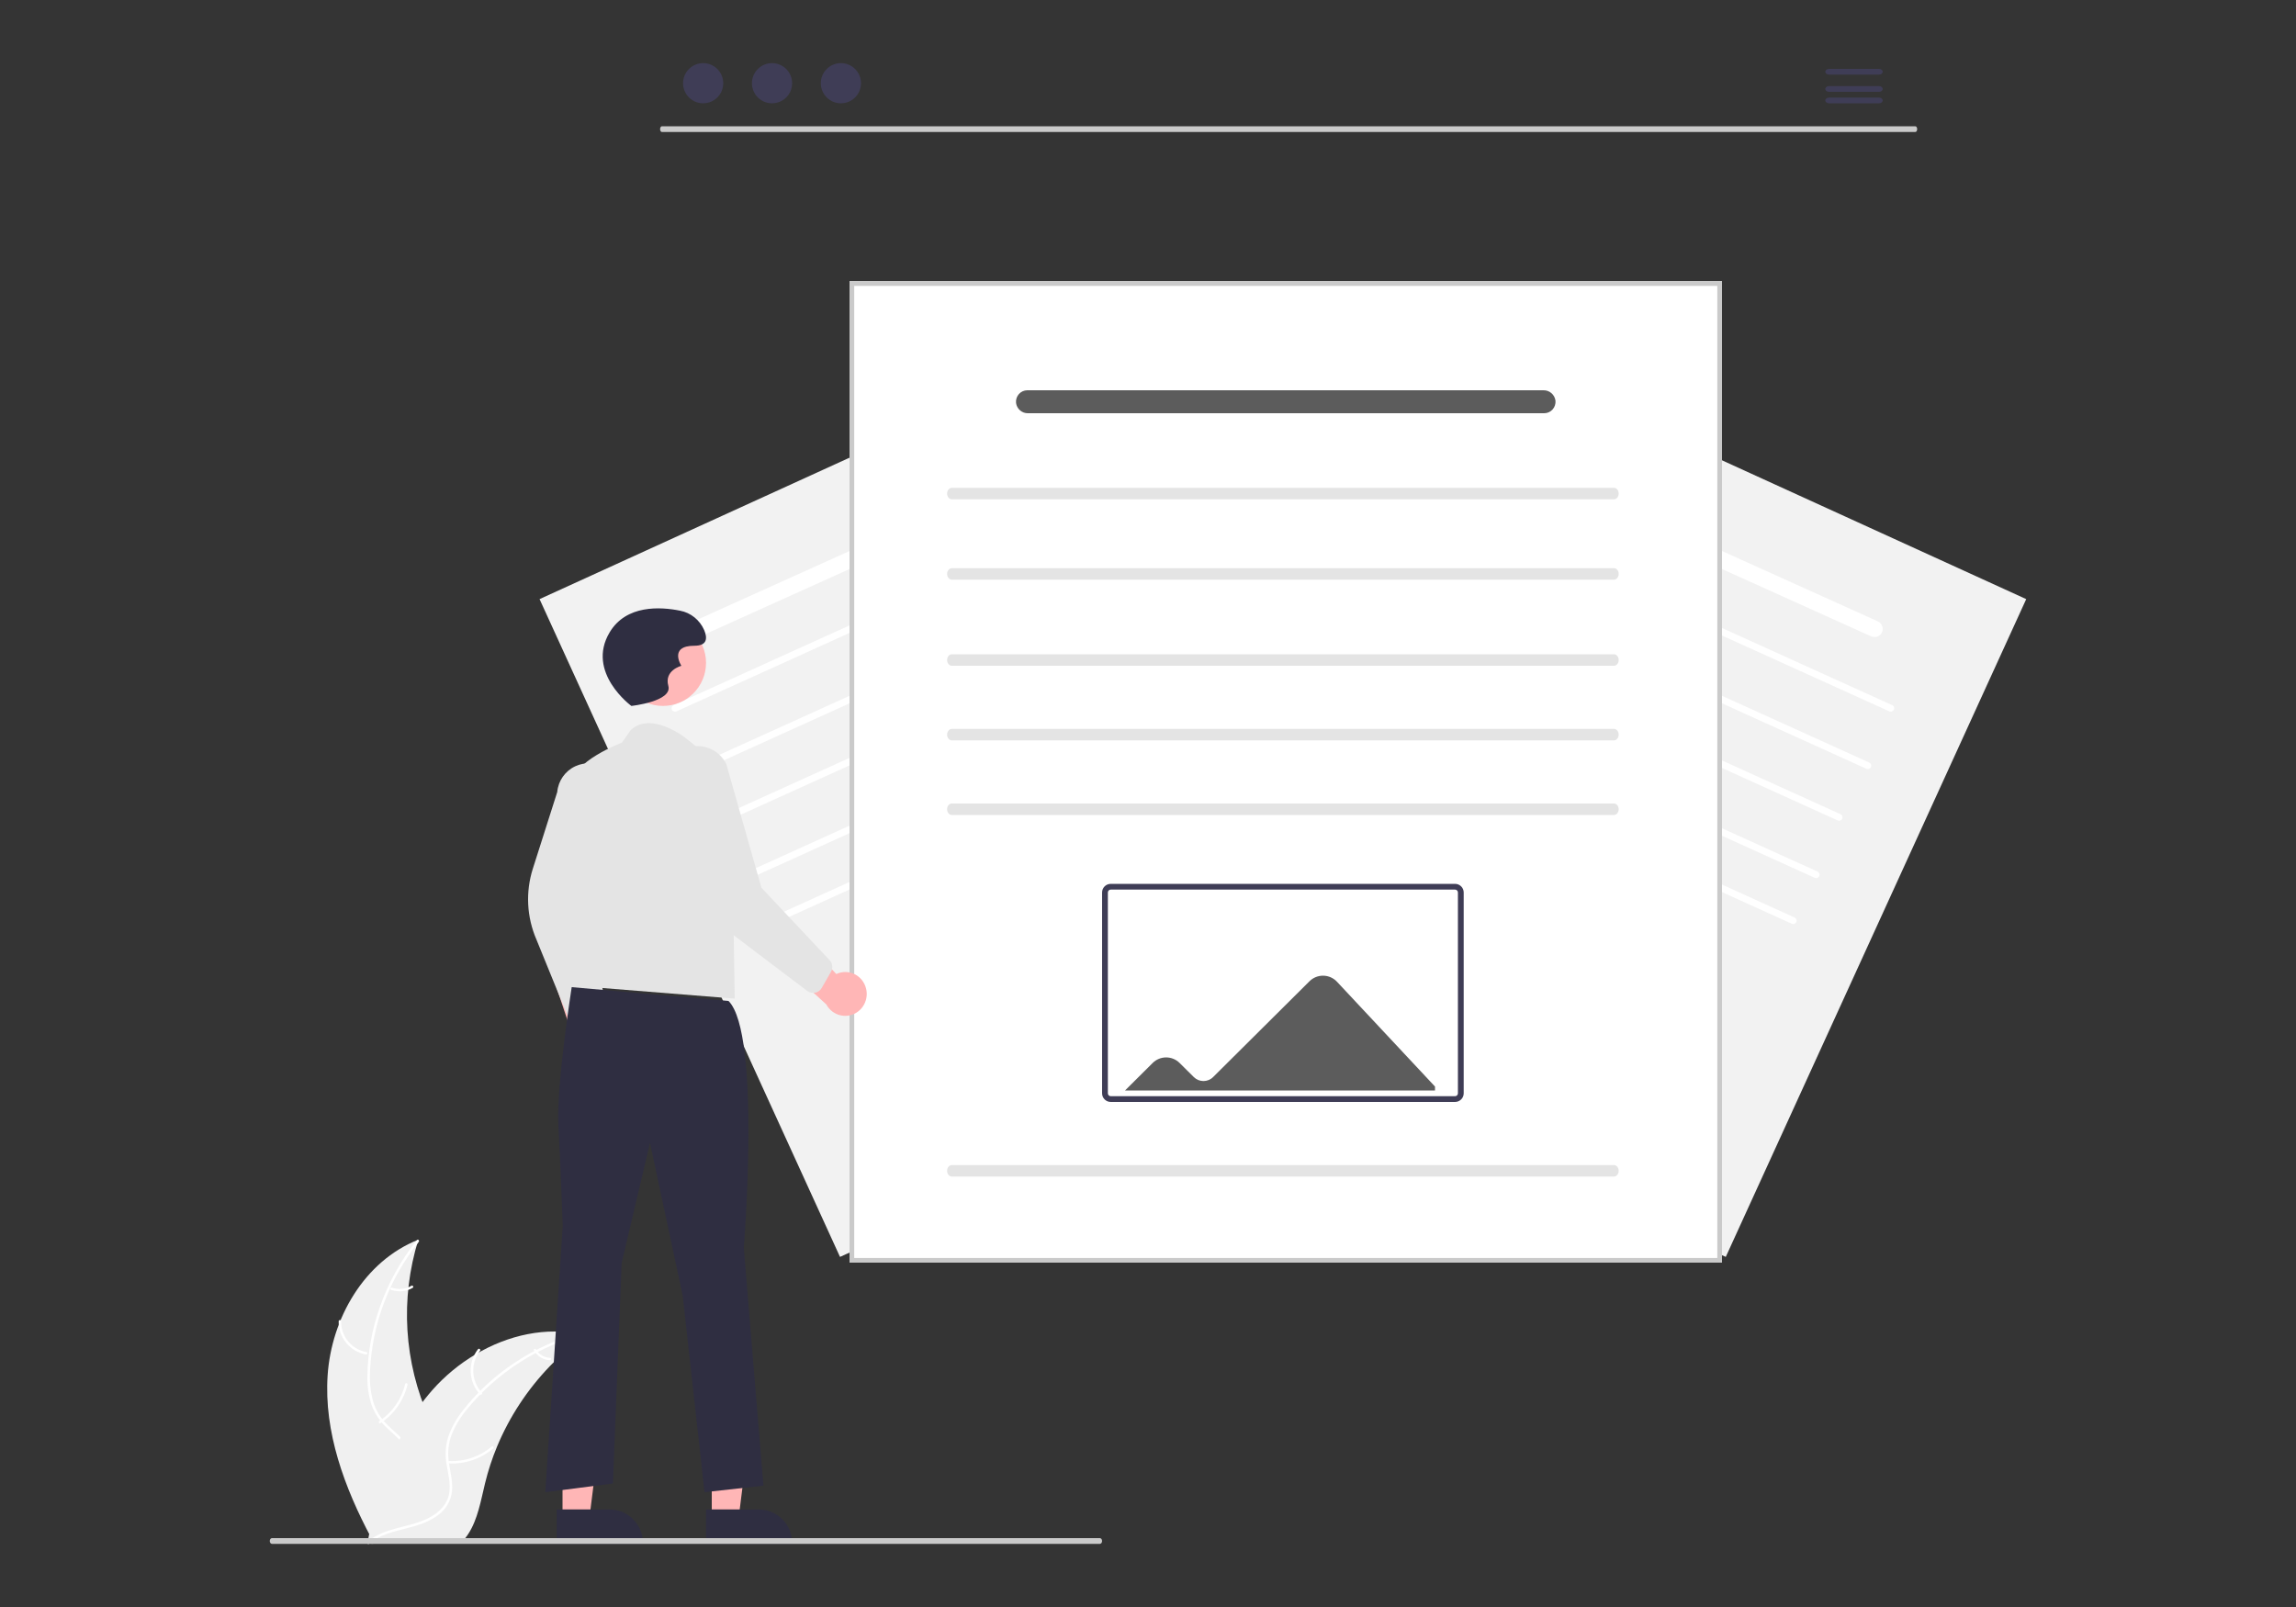 <?xml version="1.0" encoding="UTF-8"?>
<svg width="400px" height="280px" viewBox="0 0 400 280" version="1.1" xmlns="http://www.w3.org/2000/svg" xmlns:xlink="http://www.w3.org/1999/xlink">
    <title>post-item</title>
    <g id="post-item" stroke="none" stroke-width="1" fill="none" fill-rule="evenodd">
        <rect fill="#343434" x="0" y="0" width="400" height="280"></rect>
        <g id="undraw_online_articles_re_yrkj" transform="translate(47, 11)" fill-rule="nonzero">
            <polygon id="Path" fill="#F2F2F2" points="253.656 208 152 161.611 204.344 47 306 93.389"></polygon>
            <path d="M269.151,141.946 L192.351,107.137 C192.049,107 191.917,106.647 192.054,106.348 C192.192,106.049 192.547,105.917 192.849,106.054 L269.649,140.863 C269.951,141 270.083,141.353 269.946,141.652 C269.808,141.951 269.453,142.083 269.151,141.946 L269.151,141.946 Z" id="Path" fill="#FFFFFF"></path>
            <path d="M273.151,131.946 L196.351,97.137 C196.156,97.048 196.023,96.864 196.003,96.652 C195.982,96.44 196.077,96.234 196.252,96.11 C196.426,95.987 196.654,95.965 196.849,96.054 L273.649,130.863 C273.844,130.952 273.977,131.136 273.997,131.348 C274.018,131.56 273.923,131.766 273.748,131.89 C273.574,132.013 273.346,132.035 273.151,131.946 L273.151,131.946 Z" id="Path" fill="#FFFFFF"></path>
            <path d="M278.152,122.947 L201.351,88.137 C201.156,88.048 201.023,87.864 201.003,87.652 C200.982,87.44 201.077,87.234 201.252,87.11 C201.426,86.987 201.654,86.965 201.849,87.054 L278.65,121.864 C278.951,122 279.083,122.353 278.946,122.652 C278.808,122.95 278.453,123.082 278.152,122.947 L278.152,122.947 Z" id="Path" fill="#FFFFFF"></path>
            <path d="M282.151,112.946 L205.351,78.137 C205.156,78.048 205.023,77.864 205.003,77.652 C204.982,77.44 205.077,77.234 205.252,77.11 C205.426,76.987 205.654,76.965 205.849,77.054 L282.649,111.863 C282.951,112 283.083,112.353 282.946,112.652 C282.808,112.951 282.453,113.083 282.151,112.946 L282.151,112.946 Z" id="Path" fill="#FFFFFF"></path>
            <path d="M265.151,149.946 L188.351,115.137 C188.156,115.048 188.023,114.864 188.003,114.652 C187.982,114.44 188.077,114.234 188.252,114.11 C188.426,113.987 188.654,113.965 188.849,114.054 L265.649,148.863 C265.951,149 266.083,149.353 265.946,149.652 C265.808,149.951 265.453,150.083 265.151,149.946 L265.151,149.946 Z" id="Path" fill="#FFFFFF"></path>
            <path d="M278.972,99.871 L218.907,72.76 C218.208,72.462 217.845,71.693 218.063,70.972 C218.194,70.589 218.483,70.278 218.858,70.118 C219.233,69.957 219.66,69.961 220.032,70.129 L280.078,97.231 C280.791,97.531 281.16,98.314 280.934,99.047 C280.799,99.425 280.51,99.729 280.136,99.886 C279.763,100.043 279.341,100.038 278.972,99.871 L278.972,99.871 Z" id="Path" fill="#FFFFFF"></path>
            <polygon id="Path" fill="#F2F2F2" points="47 93.389 148.656 47 201 161.611 99.344 208"></polygon>
            <path d="M83.849,141.946 L160.649,107.137 C160.844,107.048 160.977,106.864 160.997,106.652 C161.018,106.44 160.923,106.234 160.748,106.11 C160.574,105.987 160.346,105.965 160.151,106.054 L83.351,140.863 C83.156,140.952 83.023,141.136 83.003,141.348 C82.982,141.56 83.077,141.766 83.252,141.89 C83.426,142.013 83.654,142.035 83.849,141.946 Z" id="Path" fill="#FFFFFF"></path>
            <path d="M79.849,131.946 L156.649,97.137 C156.951,97 157.083,96.647 156.946,96.348 C156.808,96.049 156.453,95.917 156.151,96.054 L79.351,130.863 C79.156,130.952 79.023,131.136 79.003,131.348 C78.982,131.56 79.077,131.766 79.252,131.89 C79.426,132.013 79.654,132.035 79.849,131.946 L79.849,131.946 Z" id="Path" fill="#FFFFFF"></path>
            <path d="M75.848,122.946 L152.649,88.137 C152.951,88 153.083,87.647 152.946,87.348 C152.808,87.049 152.453,86.917 152.151,87.054 L75.35,121.863 C75.049,122 74.917,122.353 75.054,122.652 C75.192,122.951 75.547,123.082 75.848,122.946 L75.848,122.946 Z" id="Path" fill="#FFFFFF"></path>
            <path d="M70.849,112.946 L147.649,78.137 C147.844,78.048 147.977,77.864 147.997,77.652 C148.018,77.44 147.923,77.234 147.748,77.11 C147.574,76.987 147.346,76.965 147.151,77.054 L70.351,111.863 C70.049,112 69.917,112.353 70.054,112.652 C70.192,112.951 70.547,113.083 70.849,112.946 L70.849,112.946 Z" id="Path" fill="#FFFFFF"></path>
            <path d="M87.849,149.946 L164.649,115.137 C164.951,115 165.083,114.647 164.946,114.348 C164.808,114.049 164.453,113.917 164.151,114.054 L87.351,148.863 C87.156,148.952 87.023,149.136 87.003,149.348 C86.982,149.56 87.077,149.766 87.252,149.89 C87.426,150.013 87.654,150.035 87.849,149.946 L87.849,149.946 Z" id="Path" fill="#FFFFFF"></path>
            <path d="M75.028,99.871 L135.093,72.76 C135.792,72.462 136.155,71.693 135.937,70.972 C135.806,70.589 135.517,70.278 135.142,70.118 C134.767,69.957 134.34,69.961 133.968,70.129 L73.922,97.231 C73.209,97.531 72.84,98.314 73.066,99.047 C73.201,99.425 73.49,99.729 73.864,99.886 C74.237,100.043 74.659,100.038 75.028,99.871 Z" id="Path" fill="#FFFFFF"></path>
            <path d="M10.078,228.631 C10.737,218.759 16.42,208.744 25.882,205 C22.692,215.305 23.371,226.37 27.8,236.238 C29.522,240.037 31.846,244.089 30.69,248.085 C29.971,250.571 27.96,252.556 25.657,253.858 C23.353,255.16 20.752,255.867 18.182,256.561 L17.695,257 C13.01,248.208 9.42,238.503 10.078,228.631 Z" id="Path" fill="#F0F0F0"></path>
            <path d="M25.948,205.385 C20.801,211.815 17.834,219.684 17.469,227.875 C17.359,229.637 17.531,231.405 17.978,233.114 C18.467,234.765 19.395,236.257 20.666,237.433 C21.827,238.554 23.147,239.567 24.013,240.948 C24.889,242.39 25.1,244.133 24.593,245.738 C24.021,247.732 22.759,249.404 21.466,250.997 C20.032,252.765 18.513,254.579 17.994,256.842 C17.931,257.116 17.504,257.004 17.567,256.73 C18.47,252.793 22.14,250.371 23.744,246.778 C24.492,245.102 24.734,243.192 23.838,241.521 C23.054,240.06 21.694,239.014 20.508,237.89 C19.251,236.76 18.294,235.343 17.72,233.763 C17.187,232.082 16.946,230.323 17.01,228.563 C17.089,224.596 17.798,220.667 19.112,216.918 C20.588,212.631 22.795,208.626 25.637,205.075 C25.813,204.855 26.123,205.167 25.948,205.385 L25.948,205.385 Z" id="Path" fill="#FFFFFF"></path>
            <path d="M16.733,224.996 C13.957,224.492 11.954,222.043 12.001,219.21 C12.004,219.094 12.098,219.001 12.214,219 C12.329,218.999 12.425,219.09 12.43,219.206 C12.382,221.845 14.255,224.125 16.843,224.579 C17.115,224.627 17.004,225.044 16.733,224.996 L16.733,224.996 Z" id="Path" fill="#FFFFFF"></path>
            <path d="M19.096,236.605 C21.364,235.086 22.967,232.781 23.586,230.15 C23.647,229.889 24.055,229.996 23.994,230.257 C23.345,232.993 21.672,235.388 19.308,236.964 C19.082,237.114 18.872,236.754 19.096,236.605 L19.096,236.605 Z" id="Path" fill="#FFFFFF"></path>
            <path d="M21.294,213.361 C22.407,213.753 23.671,213.632 24.659,213.037 C24.908,212.886 25.142,213.241 24.895,213.391 C23.801,214.044 22.407,214.181 21.173,213.757 C21.05,213.725 20.977,213.615 21.006,213.506 C21.04,213.397 21.168,213.332 21.294,213.361 L21.294,213.361 Z" id="Path" fill="#FFFFFF"></path>
            <path d="M55,221.679 C54.857,221.782 54.715,221.885 54.572,221.992 C52.662,223.386 50.871,224.93 49.217,226.609 C49.087,226.737 48.957,226.868 48.831,226.999 C44.889,231.085 41.756,235.851 39.591,241.055 C38.732,243.127 38.035,245.26 37.506,247.435 C36.777,250.44 36.229,253.754 34.577,256.273 C34.407,256.537 34.221,256.791 34.02,257.034 L17.762,257.978 C17.724,257.962 17.686,257.949 17.647,257.933 L17,258 C17.019,257.886 17.042,257.768 17.061,257.654 C17.072,257.588 17.086,257.521 17.097,257.455 C17.106,257.411 17.114,257.367 17.119,257.326 C17.122,257.312 17.125,257.297 17.128,257.286 C17.133,257.245 17.142,257.208 17.147,257.172 C17.271,256.512 17.4,255.853 17.533,255.193 C17.533,255.189 17.533,255.189 17.537,255.185 C18.568,250.16 20.038,245.175 22.234,240.566 C22.3,240.427 22.366,240.285 22.439,240.146 C23.441,238.074 24.614,236.086 25.947,234.201 C26.68,233.171 27.466,232.178 28.301,231.226 C30.465,228.77 33.011,226.663 35.844,224.981 C41.492,221.629 48.173,220.083 54.516,221.561 C54.679,221.599 54.838,221.637 55,221.679 Z" id="Path" fill="#F0F0F0"></path>
            <path d="M54.824,221.442 C46.844,223.522 39.724,228.059 34.475,234.408 C33.32,235.755 32.386,237.276 31.705,238.913 C31.094,240.53 30.928,242.28 31.224,243.983 C31.467,245.575 31.901,247.177 31.753,248.801 C31.574,250.48 30.686,252.004 29.312,252.989 C27.651,254.246 25.636,254.832 23.646,255.336 C21.437,255.897 19.133,256.444 17.35,257.948 C17.134,258.131 16.863,257.785 17.079,257.603 C20.18,254.986 24.56,255.237 28.008,253.315 C29.617,252.418 30.966,251.031 31.266,249.156 C31.529,247.516 31.083,245.865 30.822,244.254 C30.509,242.597 30.607,240.889 31.108,239.28 C31.703,237.613 32.577,236.059 33.694,234.685 C36.158,231.552 39.101,228.825 42.414,226.605 C46.181,224.05 50.358,222.157 54.764,221.008 C55.037,220.937 55.095,221.372 54.824,221.442 L54.824,221.442 Z" id="Path" fill="#FFFFFF"></path>
            <path d="M36.591,231.924 C34.599,229.745 34.462,226.427 36.268,224.087 C36.446,223.858 36.806,224.127 36.628,224.356 C34.941,226.532 35.075,229.626 36.942,231.646 C37.139,231.858 36.786,232.136 36.591,231.924 L36.591,231.924 Z" id="Path" fill="#FFFFFF"></path>
            <path d="M31.228,243.569 C33.934,243.701 36.59,242.801 38.667,241.049 C38.873,240.875 39.13,241.206 38.925,241.379 C36.76,243.199 33.994,244.13 31.178,243.985 C30.909,243.972 30.961,243.555 31.228,243.569 Z" id="Path" fill="#FFFFFF"></path>
            <path d="M46.355,224.078 C46.88,224.979 47.81,225.548 48.83,225.591 C49.087,225.602 49.038,226.01 48.782,226 C47.656,225.946 46.629,225.321 46.04,224.332 C45.976,224.242 45.99,224.115 46.074,224.043 C46.161,223.974 46.286,223.989 46.355,224.078 L46.355,224.078 Z" id="Path" fill="#FFFFFF"></path>
            <polygon id="Path" fill="#FFFFFF" points="253 209 101 209 101 38 253 38"></polygon>
            <path d="M253,209 L101,209 L101,38 L253,38 L253,209 Z M101.817,208.185 L252.183,208.185 L252.183,38.815 L101.817,38.815 L101.817,208.185 Z" id="Shape" fill="#CACACA"></path>
            <path d="M234.181,118 L118.819,118 C118.527,118 118.256,117.809 118.11,117.5 C117.963,117.191 117.963,116.809 118.11,116.5 C118.256,116.191 118.527,116 118.819,116 L234.181,116 C234.633,116 235,116.448 235,117 C235,117.552 234.633,118 234.181,118 L234.181,118 Z" id="Path" fill="#E4E4E4"></path>
            <path d="M234.181,105 L118.819,105 C118.367,105 118,104.552 118,104 C118,103.448 118.367,103 118.819,103 L234.181,103 C234.633,103 235,103.448 235,104 C235,104.552 234.633,105 234.181,105 L234.181,105 Z" id="Path" fill="#E4E4E4"></path>
            <path d="M234.181,90 L118.819,90 C118.527,90 118.256,89.809 118.11,89.5 C117.963,89.191 117.963,88.809 118.11,88.5 C118.256,88.191 118.527,88 118.819,88 L234.181,88 C234.633,88 235,88.448 235,89 C235,89.552 234.633,90 234.181,90 L234.181,90 Z" id="Path" fill="#E4E4E4"></path>
            <path d="M234.181,76 L118.819,76 C118.367,76 118,75.552 118,75 C118,74.448 118.367,74 118.819,74 L234.181,74 C234.633,74 235,74.448 235,75 C235,75.552 234.633,76 234.181,76 L234.181,76 Z" id="Path" fill="#E4E4E4"></path>
            <path d="M234.181,131 L118.819,131 C118.367,131 118,130.552 118,130 C118,129.448 118.367,129 118.819,129 L234.181,129 C234.633,129 235,129.448 235,130 C235,130.552 234.633,131 234.181,131 L234.181,131 Z" id="Path" fill="#E4E4E4"></path>
            <path d="M234.181,194 L118.819,194 C118.367,194 118,193.552 118,193 C118,192.448 118.367,192 118.819,192 L234.181,192 C234.633,192 235,192.448 235,193 C235,193.552 234.633,194 234.181,194 L234.181,194 Z" id="Path" fill="#E4E4E4"></path>
            <path d="M206.488,181 L146.512,181 C145.677,180.999 145.001,180.328 145,179.5 L145,144.5 C145.001,143.672 145.677,143.001 146.512,143 L206.488,143 C207.323,143.001 207.999,143.672 208,144.5 L208,179.5 C207.999,180.328 207.323,180.999 206.488,181 Z" id="Path" fill="#FFFFFF"></path>
            <path d="M185.915,160.048 C185.301,159.395 184.446,159.017 183.547,159.001 C182.648,158.985 181.78,159.332 181.143,159.963 L164.339,176.67 C163.415,177.587 161.919,177.589 160.992,176.675 L158.503,174.206 C157.882,173.588 157.039,173.241 156.16,173.241 C155.281,173.241 154.438,173.588 153.817,174.206 L149,179 L203,179 L203,178.317 L185.915,160.048 Z" id="Path" fill="#5C5C5C"></path>
            <path d="M206.488,181 L146.512,181 C145.677,180.999 145.001,180.328 145,179.5 L145,144.5 C145.001,143.672 145.677,143.001 146.512,143 L206.488,143 C207.323,143.001 207.999,143.672 208,144.5 L208,179.5 C207.999,180.328 207.323,180.999 206.488,181 Z M146.512,144 C146.234,144 146.008,144.224 146.008,144.5 L146.008,179.5 C146.008,179.776 146.234,180 146.512,180 L206.488,180 C206.766,180 206.992,179.776 206.992,179.5 L206.992,144.5 C206.992,144.224 206.766,144 206.488,144 L146.512,144 Z" id="Shape" fill="#3F3D56"></path>
            <path d="M61.848,174.165 C62.172,173.07 61.973,171.894 61.305,170.953 C60.636,170.013 59.567,169.403 58.385,169.29 L55.074,156 L50,161.177 L53.922,173.004 C53.853,174.962 55.324,176.659 57.346,176.955 C59.368,177.251 61.302,176.053 61.848,174.165 Z" id="Path" fill="#FFB6B6"></path>
            <path d="M54.108,169.913 C53.65,169.76 53.278,169.419 53.086,168.976 L46.452,152.697 C44.76,148.794 44.539,144.407 45.83,140.353 L50.081,126.995 C50.256,125.041 51.459,123.329 53.235,122.506 C55.011,121.683 57.089,121.874 58.687,123.006 C60.284,124.139 61.157,126.041 60.977,127.995 L55.339,149.506 L59.115,166.4 C59.236,167.107 58.904,167.814 58.285,168.171 L55.486,169.776 C55.186,169.948 54.84,170.024 54.496,169.994 C54.364,169.982 54.233,169.955 54.108,169.913 Z" id="Path" fill="#E4E4E4"></path>
            <polygon id="Path" fill="#FFB6B6" points="77.001 253 81.744 253 84 235 77 235"></polygon>
            <path d="M76,252 L85.161,252 L85.162,252 C88.386,252 91,254.602 91,257.811 L91,257.999 L76,258 L76,252 Z" id="Path" fill="#2F2E41"></path>
            <polygon id="Path" fill="#FFB6B6" points="51.001 253 55.744 253 58 235 51 235"></polygon>
            <path d="M50,252 L59.161,252 L59.162,252 C62.386,252 65,254.602 65,257.811 L65,257.999 L50,258 L50,252 Z" id="Path" fill="#2F2E41"></path>
            <path d="M79.92,163.406 L52.599,161 C52.599,161 49.9,178.243 50.28,185.09 C50.66,191.938 51.04,202.589 51.04,202.589 L48,249 L59.78,247.478 L61.3,209.056 L66.24,188.133 L71.94,214.763 L75.74,249 L86,247.859 L82.58,206.393 C82.58,206.393 85.62,169.113 79.92,163.406 Z" id="Path" fill="#2F2E41"></path>
            <circle id="Oval" fill="#FFB8B8" cx="68.5" cy="104.5" r="7.5"></circle>
            <path d="M77.589,121.664 L72.175,117.391 C72.175,117.391 66.312,112.906 62.873,116.222 L61.328,118.411 C61.328,118.411 52.574,121.664 52.574,125.798 L52.99,148.473 C52.99,148.473 49.958,160.122 54.506,160.874 L81,163 L80.658,141.333 L77.589,121.664 Z" id="Path" fill="#E4E4E4"></path>
            <path d="M62.995,112 C62.995,112 55.041,106.174 59.207,99.183 C62.098,94.333 68.088,94.717 71.485,95.407 C73.343,95.759 74.914,97.026 75.684,98.795 C76.253,100.154 76.253,101.513 73.98,101.513 C69.434,101.513 71.707,105.009 71.707,105.009 C71.707,105.009 68.677,105.786 69.434,108.504 C70.192,111.223 62.995,112 62.995,112 Z" id="Path" fill="#2F2E41"></path>
            <path d="M103.871,161.194 C103.591,160.108 102.853,159.203 101.856,158.724 C100.858,158.245 99.703,158.24 98.701,158.711 L89.51,149 L88,155.836 L96.96,164.01 C97.869,165.707 99.881,166.445 101.644,165.726 C103.407,165.008 104.364,163.061 103.871,161.194 L103.871,161.194 Z" id="Path" fill="#FFB6B6"></path>
            <path d="M95.026,161.962 C94.548,162.064 94.05,161.959 93.655,161.673 L79.534,150.979 C76.061,148.467 73.622,144.784 72.671,140.615 L69.535,126.878 C68.686,125.097 68.857,122.999 69.983,121.377 C71.11,119.755 73.021,118.856 74.994,119.019 C76.968,119.182 78.703,120.383 79.546,122.168 L85.648,143.67 L97.591,156.359 C98.059,156.908 98.132,157.69 97.775,158.317 L96.157,161.138 C95.983,161.44 95.721,161.683 95.405,161.833 C95.284,161.891 95.157,161.934 95.026,161.962 Z" id="Path" fill="#E4E4E4"></path>
            <path d="M286.684,12 L68.316,12 C68.141,11.999 68,11.775 68,11.5 C68,11.225 68.141,11.001 68.316,11 L286.684,11 C286.859,11.001 287,11.225 287,11.5 C287,11.775 286.859,11.999 286.684,12 Z" id="Path" fill="#CACACA"></path>
            <circle id="Oval" fill="#3F3D56" cx="75.5" cy="3.5" r="3.5"></circle>
            <circle id="Oval" fill="#3F3D56" cx="87.5" cy="3.5" r="3.5"></circle>
            <circle id="Oval" fill="#3F3D56" cx="99.5" cy="3.5" r="3.5"></circle>
            <path d="M280.357,2 L271.643,2 C271.288,1.999 271,1.775 271,1.5 C271,1.225 271.288,1.001 271.643,1 L280.357,1 C280.712,1.001 281,1.225 281,1.5 C281,1.775 280.712,1.999 280.357,2 L280.357,2 Z" id="Path" fill="#3F3D56"></path>
            <path d="M280.357,5 L271.643,5 C271.288,4.999 271,4.775 271,4.5 C271,4.225 271.288,4.001 271.643,4 L280.357,4 C280.712,4.001 281,4.225 281,4.5 C281,4.775 280.712,4.999 280.357,5 L280.357,5 Z" id="Path" fill="#3F3D56"></path>
            <path d="M280.357,7 L271.643,7 C271.288,6.999 271,6.775 271,6.5 C271,6.225 271.288,6.001 271.643,6 L280.357,6 C280.712,6.001 281,6.225 281,6.5 C281,6.775 280.712,6.999 280.357,7 L280.357,7 Z" id="Path" fill="#3F3D56"></path>
            <path d="M144.621,258 L0.379,258 C0.17,258 0,257.776 0,257.5 C0,257.224 0.17,257 0.379,257 L144.621,257 C144.83,257 145,257.224 145,257.5 C145,257.776 144.83,258 144.621,258 Z" id="Path" fill="#CACACA"></path>
            <path d="M222.032,61 L132.08,61 C131.042,61.022 130.153,60.251 130.01,59.206 C129.953,58.643 130.133,58.082 130.506,57.661 C130.88,57.241 131.41,57.001 131.968,57.001 L221.893,57.001 C222.948,56.973 223.853,57.758 223.992,58.821 C224.041,59.38 223.857,59.935 223.485,60.349 C223.112,60.763 222.585,60.999 222.032,61 Z" id="Path" fill="#5C5C5C"></path>
        </g>
    </g>
</svg>